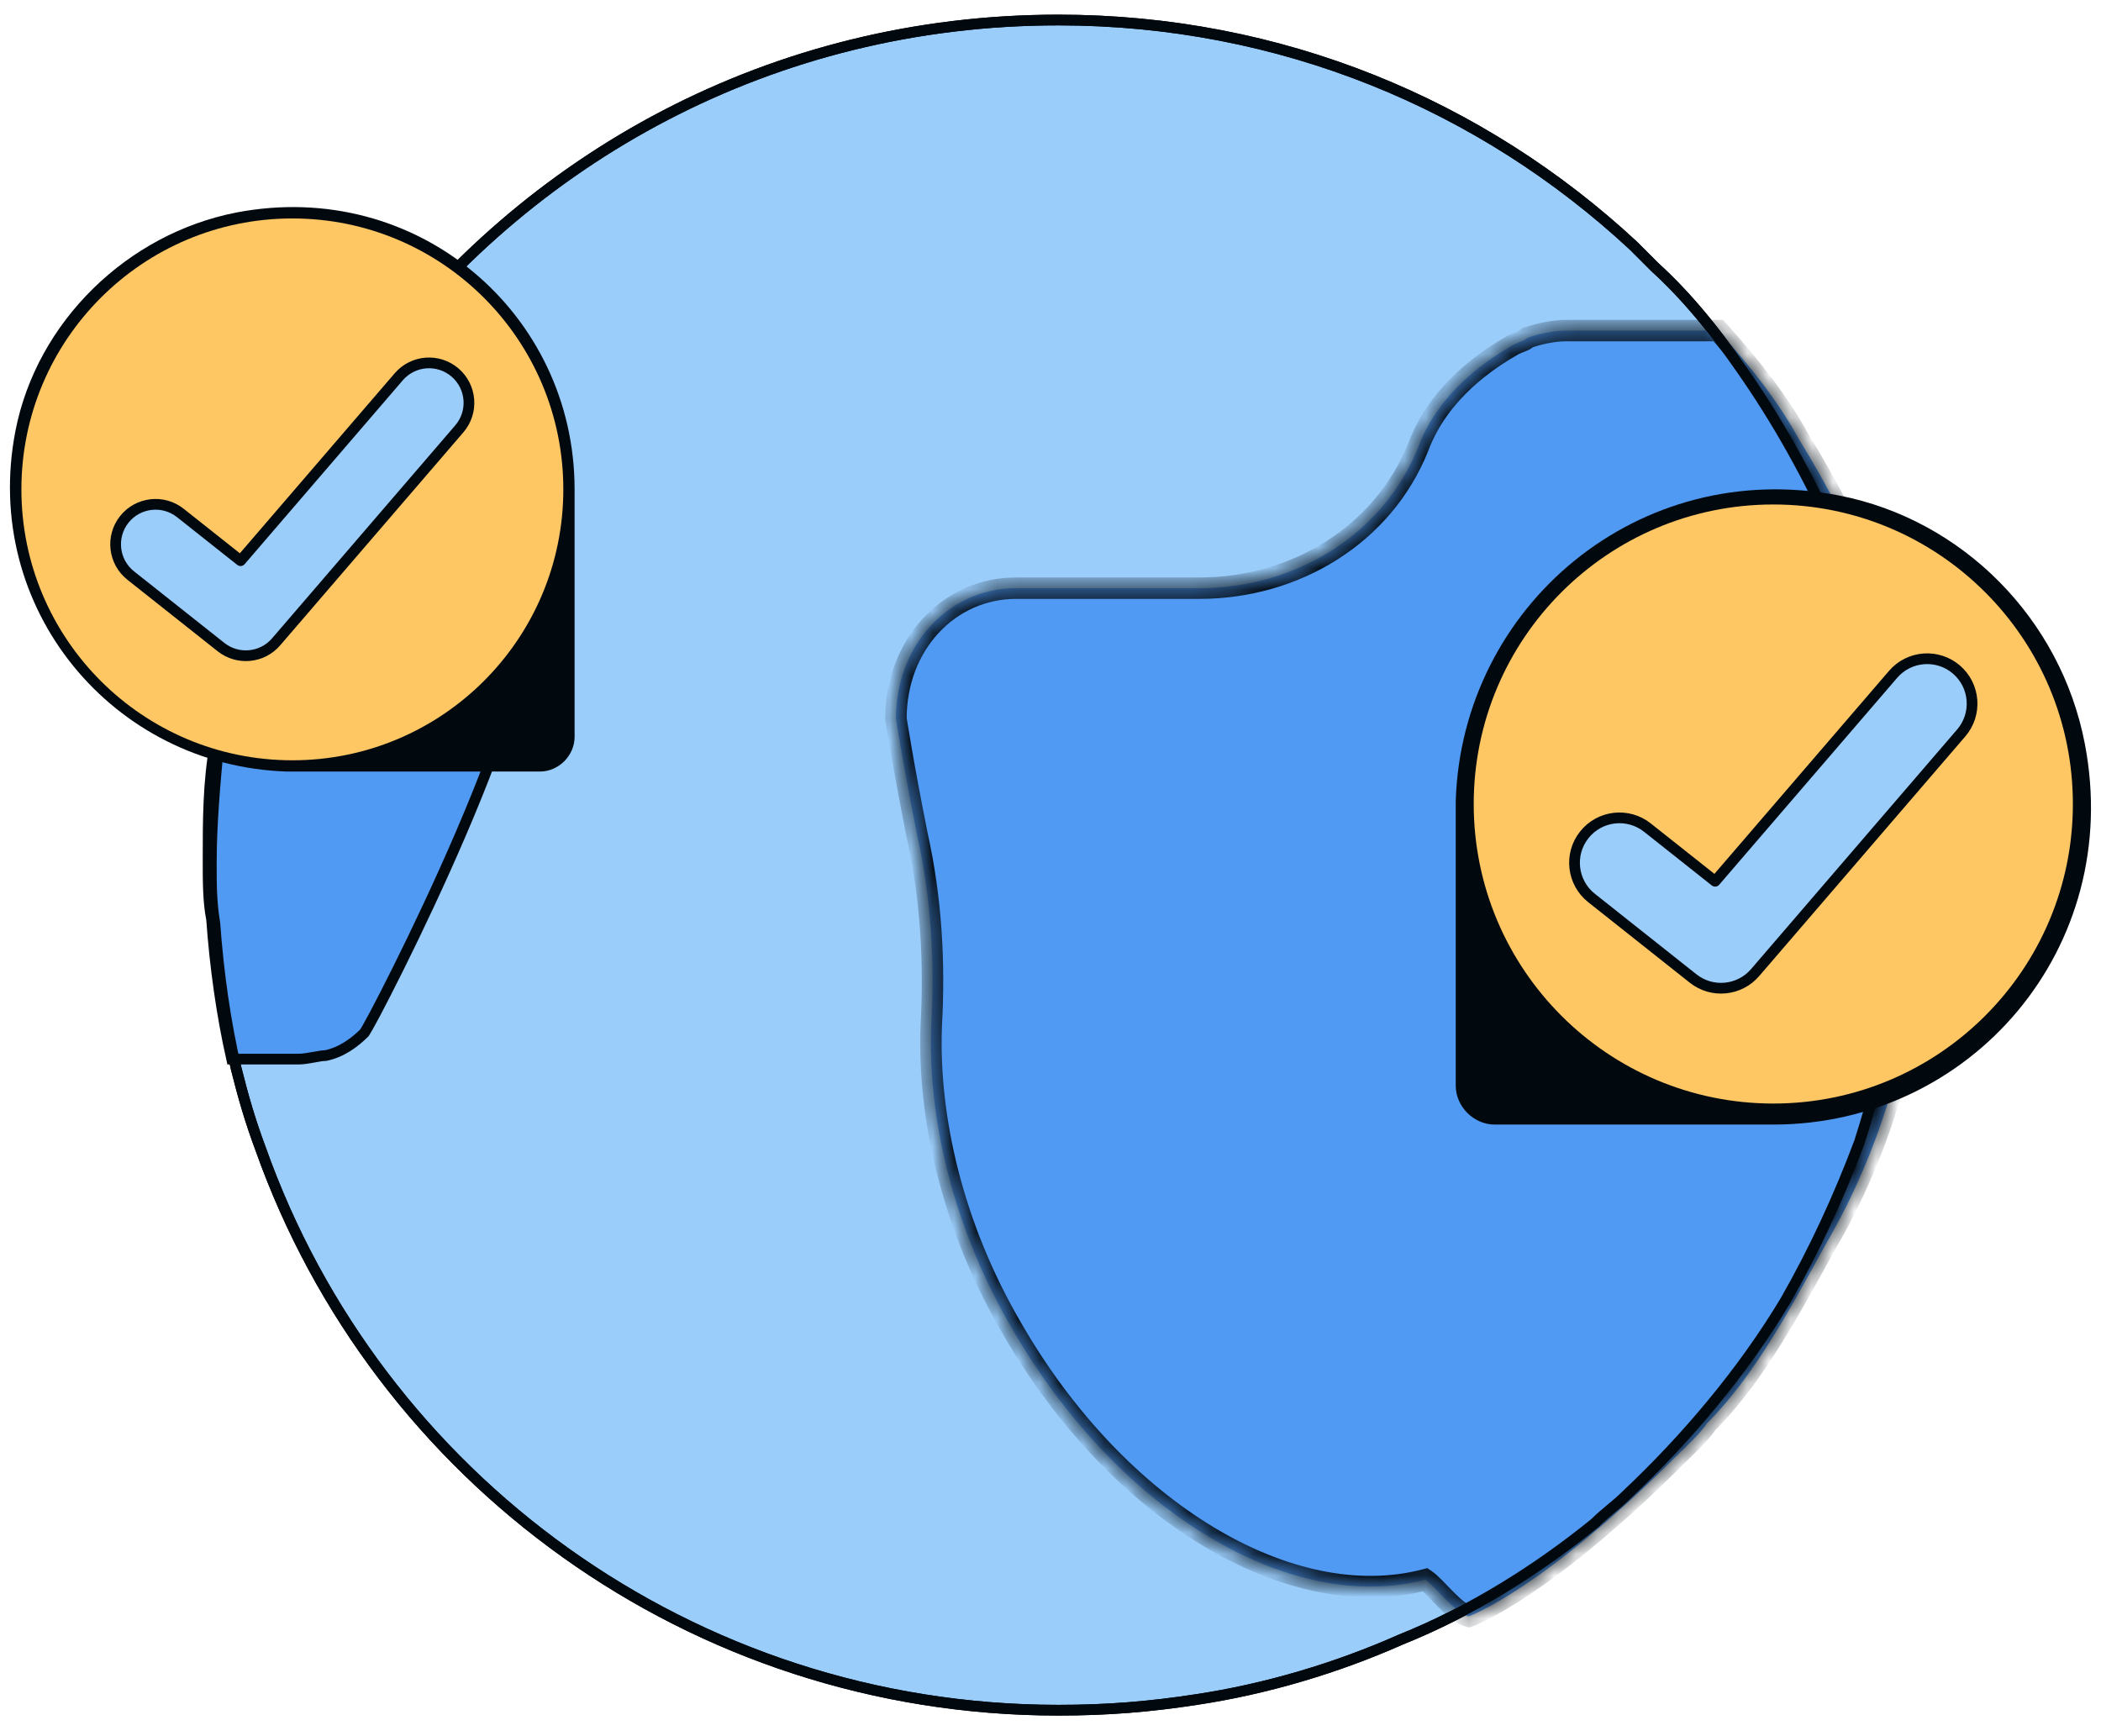 <svg xmlns:xlink="http://www.w3.org/1999/xlink" xmlns="http://www.w3.org/2000/svg" width="98" height="81" viewBox="0 0 98 81" fill="none">
<path d="M88.872 40.276C88.872 44.886 88.049 49.166 86.732 53.281C85.745 55.915 84.592 58.384 83.275 60.689C81.3 63.981 78.666 67.109 75.868 69.742C75.374 70.236 74.88 70.565 74.386 71.059C71.752 73.199 68.625 75.175 65.332 76.492C62.369 77.808 59.077 78.796 55.785 79.29C53.645 79.619 51.669 79.784 49.365 79.784C32.245 79.784 17.594 68.919 12.162 53.61C11.668 52.293 11.339 51.141 11.01 49.824C10.516 47.684 10.187 45.38 10.022 43.075C9.857 42.087 9.857 41.264 9.857 40.276C9.857 38.466 10.022 36.655 10.187 34.844C10.187 34.35 10.351 34.021 10.351 33.527C10.845 30.893 11.504 28.26 12.491 25.79C13.644 22.663 15.29 19.864 17.265 17.23C24.508 7.354 36.031 0.934 49.365 0.934C59.736 0.934 69.119 4.884 76.197 11.469C76.526 11.798 76.855 12.127 77.185 12.457C78.995 14.103 80.477 16.078 81.794 18.053C83.44 20.523 84.921 23.321 86.074 26.12C86.732 27.766 87.226 29.412 87.555 31.058C88.378 34.021 88.872 37.149 88.872 40.276Z" fill="#9BCDFB" stroke="#01090F" stroke-width="0.5" stroke-miterlimit="10" stroke-linecap="round" stroke-linejoin="round"/>
<path d="M24.217 28.216L24.225 28.231L24.235 28.244C24.424 28.496 24.512 28.968 24.462 29.676C24.413 30.369 24.238 31.232 23.966 32.209C23.422 34.164 22.507 36.538 21.51 38.86C20.515 41.18 19.441 43.439 18.586 45.159C18.159 46.02 17.786 46.744 17.506 47.274C17.365 47.538 17.248 47.754 17.159 47.912C17.078 48.057 17.025 48.144 17.001 48.18C16.53 48.647 15.927 49.091 15.19 49.244C15.024 49.248 14.829 49.284 14.645 49.318C14.622 49.322 14.599 49.326 14.576 49.33C14.349 49.372 14.122 49.409 13.9 49.409H10.807C10.341 47.338 10.028 45.115 9.87 42.892L9.868 42.876L9.865 42.861C9.707 42.067 9.706 41.106 9.706 40.111C9.706 38.297 9.706 36.508 10.031 34.724L10.064 34.539L9.897 34.455C9.461 34.237 9.1 33.942 8.751 33.612H9.949H10.157L10.195 33.408C10.677 30.839 11.314 28.278 12.259 25.875H20.32C22.032 25.875 23.434 26.806 24.217 28.216Z" fill="#519AF4" stroke="#01090F" stroke-width="0.5"/>
<mask id="path-3-inside-1_741_7377" fill="white">
<path d="M88.706 31.883C88.377 30.402 88.048 28.92 87.389 27.603C86.566 25.134 85.249 22.665 83.932 20.525C82.945 18.714 81.628 17.068 80.146 15.422H73.068C72.409 15.422 71.751 15.586 71.257 15.751C71.092 15.916 70.928 15.916 70.599 16.08C69.446 16.739 67.142 18.22 66.154 20.854C64.508 24.97 60.392 27.439 55.948 27.439H47.388C44.26 27.439 41.791 30.073 41.791 33.529C41.791 33.529 42.12 35.669 42.779 38.962C43.437 41.925 43.602 44.888 43.437 47.851C43.273 52.131 44.425 57.234 47.223 62.008C52.162 70.568 60.228 75.341 66.483 73.695C66.977 74.025 67.852 75.239 68.51 75.403C68.51 75.403 71.906 74.22 78.284 67.841C78.614 67.512 79.293 66.895 79.622 66.401C81.926 64.096 83.603 60.855 85.249 57.892C86.401 55.917 87.389 53.612 88.048 51.472C89.2 47.851 89.858 44.065 89.858 40.114C89.529 37.151 89.2 34.517 88.706 31.883Z"/>
</mask>
<path d="M88.706 31.883C88.377 30.402 88.048 28.92 87.389 27.603C86.566 25.134 85.249 22.665 83.932 20.525C82.945 18.714 81.628 17.068 80.146 15.422H73.068C72.409 15.422 71.751 15.586 71.257 15.751C71.092 15.916 70.928 15.916 70.599 16.08C69.446 16.739 67.142 18.22 66.154 20.854C64.508 24.97 60.392 27.439 55.948 27.439H47.388C44.26 27.439 41.791 30.073 41.791 33.529C41.791 33.529 42.12 35.669 42.779 38.962C43.437 41.925 43.602 44.888 43.437 47.851C43.273 52.131 44.425 57.234 47.223 62.008C52.162 70.568 60.228 75.341 66.483 73.695C66.977 74.025 67.852 75.239 68.51 75.403C68.51 75.403 71.906 74.22 78.284 67.841C78.614 67.512 79.293 66.895 79.622 66.401C81.926 64.096 83.603 60.855 85.249 57.892C86.401 55.917 87.389 53.612 88.048 51.472C89.2 47.851 89.858 44.065 89.858 40.114C89.529 37.151 89.2 34.517 88.706 31.883Z" fill="#519AF4"/>
<path d="M88.706 31.883L89.198 31.791L89.196 31.783L89.194 31.775L88.706 31.883ZM87.389 27.603L86.915 27.761L86.926 27.795L86.942 27.827L87.389 27.603ZM83.932 20.525L83.493 20.764L83.5 20.776L83.507 20.787L83.932 20.525ZM80.146 15.422L80.518 15.087L80.369 14.922H80.146V15.422ZM71.257 15.751L71.099 15.277L70.987 15.314L70.903 15.398L71.257 15.751ZM70.599 16.08L70.375 15.633L70.362 15.639L70.35 15.646L70.599 16.08ZM66.154 20.854L66.618 21.04L66.622 21.03L66.154 20.854ZM41.791 33.529H41.291V33.568L41.297 33.605L41.791 33.529ZM42.779 38.962L42.288 39.06L42.291 39.07L42.779 38.962ZM43.437 47.851L42.938 47.823L42.938 47.832L43.437 47.851ZM47.223 62.008L47.656 61.758L47.655 61.755L47.223 62.008ZM66.483 73.695L66.76 73.279L66.573 73.155L66.356 73.212L66.483 73.695ZM68.51 75.403L68.389 75.888L68.534 75.924L68.675 75.875L68.51 75.403ZM78.284 67.841L77.931 67.488L78.284 67.841ZM79.622 66.401L79.268 66.047L79.233 66.082L79.206 66.124L79.622 66.401ZM85.249 57.892L84.817 57.64L84.812 57.65L85.249 57.892ZM88.048 51.472L87.571 51.321L87.57 51.325L88.048 51.472ZM89.858 40.114H90.358V40.086L90.355 40.059L89.858 40.114ZM89.194 31.775C88.868 30.305 88.527 28.761 87.836 27.38L86.942 27.827C87.568 29.079 87.886 30.498 88.218 31.992L89.194 31.775ZM87.864 27.445C87.023 24.924 85.684 22.418 84.358 20.263L83.507 20.787C84.814 22.912 86.109 25.344 86.915 27.761L87.864 27.445ZM84.371 20.285C83.356 18.425 82.009 16.745 80.518 15.087L79.775 15.756C81.246 17.391 82.533 19.004 83.493 20.764L84.371 20.285ZM80.146 14.922H73.068V15.922H80.146V14.922ZM73.068 14.922C72.334 14.922 71.618 15.104 71.099 15.277L71.415 16.225C71.884 16.069 72.485 15.922 73.068 15.922V14.922ZM70.903 15.398C70.891 15.41 70.88 15.421 70.804 15.451C70.727 15.482 70.564 15.538 70.375 15.633L70.822 16.527C70.962 16.458 71.046 16.431 71.175 16.38C71.305 16.328 71.459 16.256 71.611 16.105L70.903 15.398ZM70.35 15.646C69.181 16.314 66.739 17.87 65.686 20.679L66.622 21.03C67.544 18.57 69.711 17.163 70.847 16.515L70.35 15.646ZM65.69 20.669C64.129 24.571 60.214 26.939 55.948 26.939V27.939C60.571 27.939 64.887 25.368 66.618 21.04L65.69 20.669ZM55.948 26.939H47.388V27.939H55.948V26.939ZM47.388 26.939C43.948 26.939 41.291 29.834 41.291 33.529H42.291C42.291 30.311 44.573 27.939 47.388 27.939V26.939ZM41.791 33.529C41.297 33.605 41.297 33.605 41.297 33.605C41.297 33.606 41.297 33.606 41.297 33.606C41.297 33.606 41.297 33.606 41.297 33.606C41.297 33.606 41.297 33.607 41.297 33.607C41.297 33.608 41.297 33.61 41.298 33.612C41.298 33.617 41.3 33.623 41.301 33.631C41.303 33.648 41.307 33.673 41.313 33.706C41.323 33.772 41.339 33.869 41.359 33.996C41.401 34.249 41.463 34.622 41.545 35.097C41.711 36.047 41.958 37.409 42.288 39.06L43.269 38.864C42.941 37.222 42.694 35.868 42.531 34.925C42.449 34.454 42.387 34.085 42.346 33.835C42.326 33.709 42.31 33.614 42.3 33.55C42.295 33.517 42.291 33.493 42.289 33.477C42.288 33.469 42.287 33.463 42.286 33.459C42.286 33.457 42.285 33.456 42.285 33.455C42.285 33.454 42.285 33.454 42.285 33.454C42.285 33.454 42.285 33.453 42.285 33.453C42.285 33.453 42.285 33.453 42.285 33.453C42.285 33.453 42.285 33.453 41.791 33.529ZM42.291 39.07C42.937 41.981 43.1 44.897 42.938 47.823L43.936 47.879C44.103 44.879 43.937 41.869 43.267 38.853L42.291 39.07ZM42.938 47.832C42.769 52.211 43.947 57.407 46.792 62.261L47.655 61.755C44.903 57.06 43.776 52.051 43.937 47.87L42.938 47.832ZM46.79 62.258C49.297 66.602 52.605 70.001 56.101 72.107C59.594 74.211 63.314 75.046 66.61 74.179L66.356 73.212C63.397 73.99 59.957 73.262 56.617 71.251C53.283 69.242 50.089 65.974 47.656 61.758L46.79 62.258ZM66.206 74.111C66.283 74.163 66.398 74.267 66.561 74.43C66.639 74.509 66.721 74.593 66.808 74.684C66.895 74.774 66.987 74.869 67.08 74.963C67.266 75.15 67.47 75.346 67.678 75.508C67.878 75.664 68.123 75.822 68.389 75.888L68.632 74.918C68.569 74.902 68.457 74.847 68.293 74.719C68.136 74.597 67.967 74.437 67.79 74.259C67.702 74.17 67.615 74.08 67.528 73.99C67.442 73.9 67.354 73.81 67.27 73.725C67.11 73.564 66.931 73.393 66.76 73.279L66.206 74.111ZM68.51 75.403C68.675 75.875 68.675 75.875 68.675 75.875C68.675 75.875 68.676 75.875 68.676 75.875C68.676 75.875 68.677 75.875 68.677 75.874C68.678 75.874 68.68 75.874 68.681 75.873C68.684 75.872 68.688 75.871 68.693 75.869C68.702 75.865 68.715 75.861 68.73 75.855C68.762 75.842 68.807 75.825 68.864 75.8C68.98 75.751 69.147 75.675 69.365 75.565C69.802 75.345 70.443 74.988 71.282 74.431C72.959 73.317 75.428 71.404 78.638 68.195L77.931 67.488C74.762 70.657 72.344 72.525 70.729 73.598C69.921 74.134 69.315 74.471 68.915 74.672C68.716 74.773 68.568 74.839 68.473 74.88C68.425 74.9 68.391 74.914 68.37 74.922C68.359 74.926 68.352 74.929 68.348 74.93C68.346 74.931 68.345 74.931 68.344 74.932C68.344 74.932 68.344 74.932 68.344 74.931C68.344 74.931 68.345 74.931 68.345 74.931C68.345 74.931 68.345 74.931 68.345 74.931C68.346 74.931 68.346 74.931 68.51 75.403ZM78.638 68.195C78.777 68.055 79.065 67.783 79.31 67.533C79.565 67.272 79.846 66.966 80.038 66.678L79.206 66.124C79.069 66.329 78.845 66.579 78.596 66.833C78.337 67.097 78.12 67.298 77.931 67.488L78.638 68.195ZM79.975 66.754C82.342 64.388 84.056 61.069 85.686 58.135L84.812 57.65C83.15 60.642 81.511 63.805 79.268 66.047L79.975 66.754ZM85.681 58.144C86.854 56.134 87.857 53.794 88.525 51.62L87.57 51.325C86.922 53.431 85.949 55.7 84.817 57.64L85.681 58.144ZM88.524 51.624C89.69 47.959 90.358 44.121 90.358 40.114H89.358C89.358 44.008 88.71 47.743 87.571 51.321L88.524 51.624ZM90.355 40.059C90.026 37.093 89.695 34.444 89.198 31.791L88.215 31.976C88.705 34.59 89.032 37.209 89.362 40.169L90.355 40.059Z" fill="#01090F" mask="url(#path-3-inside-1_741_7377)"/>
<path d="M88.872 40.276C88.872 44.886 88.049 49.166 86.732 53.281C85.745 55.915 84.592 58.384 83.275 60.689C81.3 63.981 78.666 67.109 75.868 69.742C75.374 70.236 74.88 70.565 74.386 71.059C71.752 73.199 68.625 75.175 65.332 76.492C62.369 77.808 59.077 78.796 55.785 79.29C53.645 79.619 51.669 79.784 49.365 79.784C32.245 79.784 17.594 68.919 12.162 53.61C11.668 52.293 11.339 51.141 11.01 49.824C10.516 47.684 10.187 45.38 10.022 43.075C9.857 42.087 9.857 41.264 9.857 40.276C9.857 38.466 10.022 36.655 10.187 34.844C10.187 34.35 10.351 34.021 10.351 33.527C10.845 30.893 11.504 28.26 12.491 25.79C13.644 22.663 15.29 19.864 17.265 17.23C24.508 7.354 36.031 0.934 49.365 0.934C59.736 0.934 69.119 4.884 76.197 11.469C76.526 11.798 76.855 12.127 77.185 12.457C78.995 14.103 80.477 16.078 81.794 18.053C83.44 20.523 84.921 23.321 86.074 26.12C86.732 27.766 87.226 29.412 87.555 31.058C88.378 34.021 88.872 37.149 88.872 40.276Z" stroke="#01090F" stroke-width="0.5" stroke-miterlimit="10" stroke-linecap="round" stroke-linejoin="round"/>
<path d="M0.721 20.097C-0.894 28.418 5.316 35.746 13.389 35.994H25.188C26.057 35.994 26.802 35.249 26.802 34.38V22.829C26.802 14.632 19.474 8.298 11.029 9.913C5.937 10.906 1.714 15.005 0.721 20.097Z" fill="#01090F"/>
<path d="M13.637 35.469C20.617 35.469 26.276 29.81 26.276 22.83C26.276 15.85 20.617 10.191 13.637 10.191C6.657 10.191 0.998 15.85 0.998 22.83C0.998 29.81 6.657 35.469 13.637 35.469Z" fill="#FFC664"/>
<path fill-rule="evenodd" clip-rule="evenodd" d="M21.226 17.38C22.006 18.051 22.095 19.227 21.424 20.007L12.879 29.943C12.227 30.701 11.093 30.809 10.309 30.188L6.098 26.851C5.292 26.212 5.157 25.04 5.796 24.233C6.435 23.427 7.607 23.292 8.413 23.931L11.221 26.157L18.599 17.578C19.27 16.798 20.446 16.709 21.226 17.38Z" fill="#9BCDFB" stroke="#01090F" stroke-width="0.5" stroke-miterlimit="10" stroke-linecap="round" stroke-linejoin="round"/>
<path d="M85.79 23.117C76.427 21.3 68.182 28.288 67.902 37.371V50.647C67.902 51.625 68.741 52.463 69.719 52.463H82.715C91.938 52.463 99.065 44.218 97.249 34.716C96.131 28.847 91.519 24.235 85.79 23.117Z" fill="#01090F"/>
<path d="M82.715 51.482C90.432 51.482 96.688 45.226 96.688 37.509C96.688 29.791 90.432 23.535 82.715 23.535C74.997 23.535 68.741 29.791 68.741 37.509C68.741 45.226 74.997 51.482 82.715 51.482Z" fill="#FFC664"/>
<path fill-rule="evenodd" clip-rule="evenodd" d="M91.258 31.237C92.135 31.992 92.235 33.316 91.48 34.193L81.866 45.373C81.132 46.226 79.856 46.348 78.975 45.649L74.237 41.893C73.329 41.174 73.177 39.856 73.896 38.949C74.615 38.041 75.933 37.889 76.841 38.608L80.001 41.112L88.302 31.46C89.057 30.582 90.38 30.483 91.258 31.237Z" fill="#9BCDFB" stroke="#01090F" stroke-width="0.5" stroke-miterlimit="10" stroke-linecap="round" stroke-linejoin="round"/>
</svg>